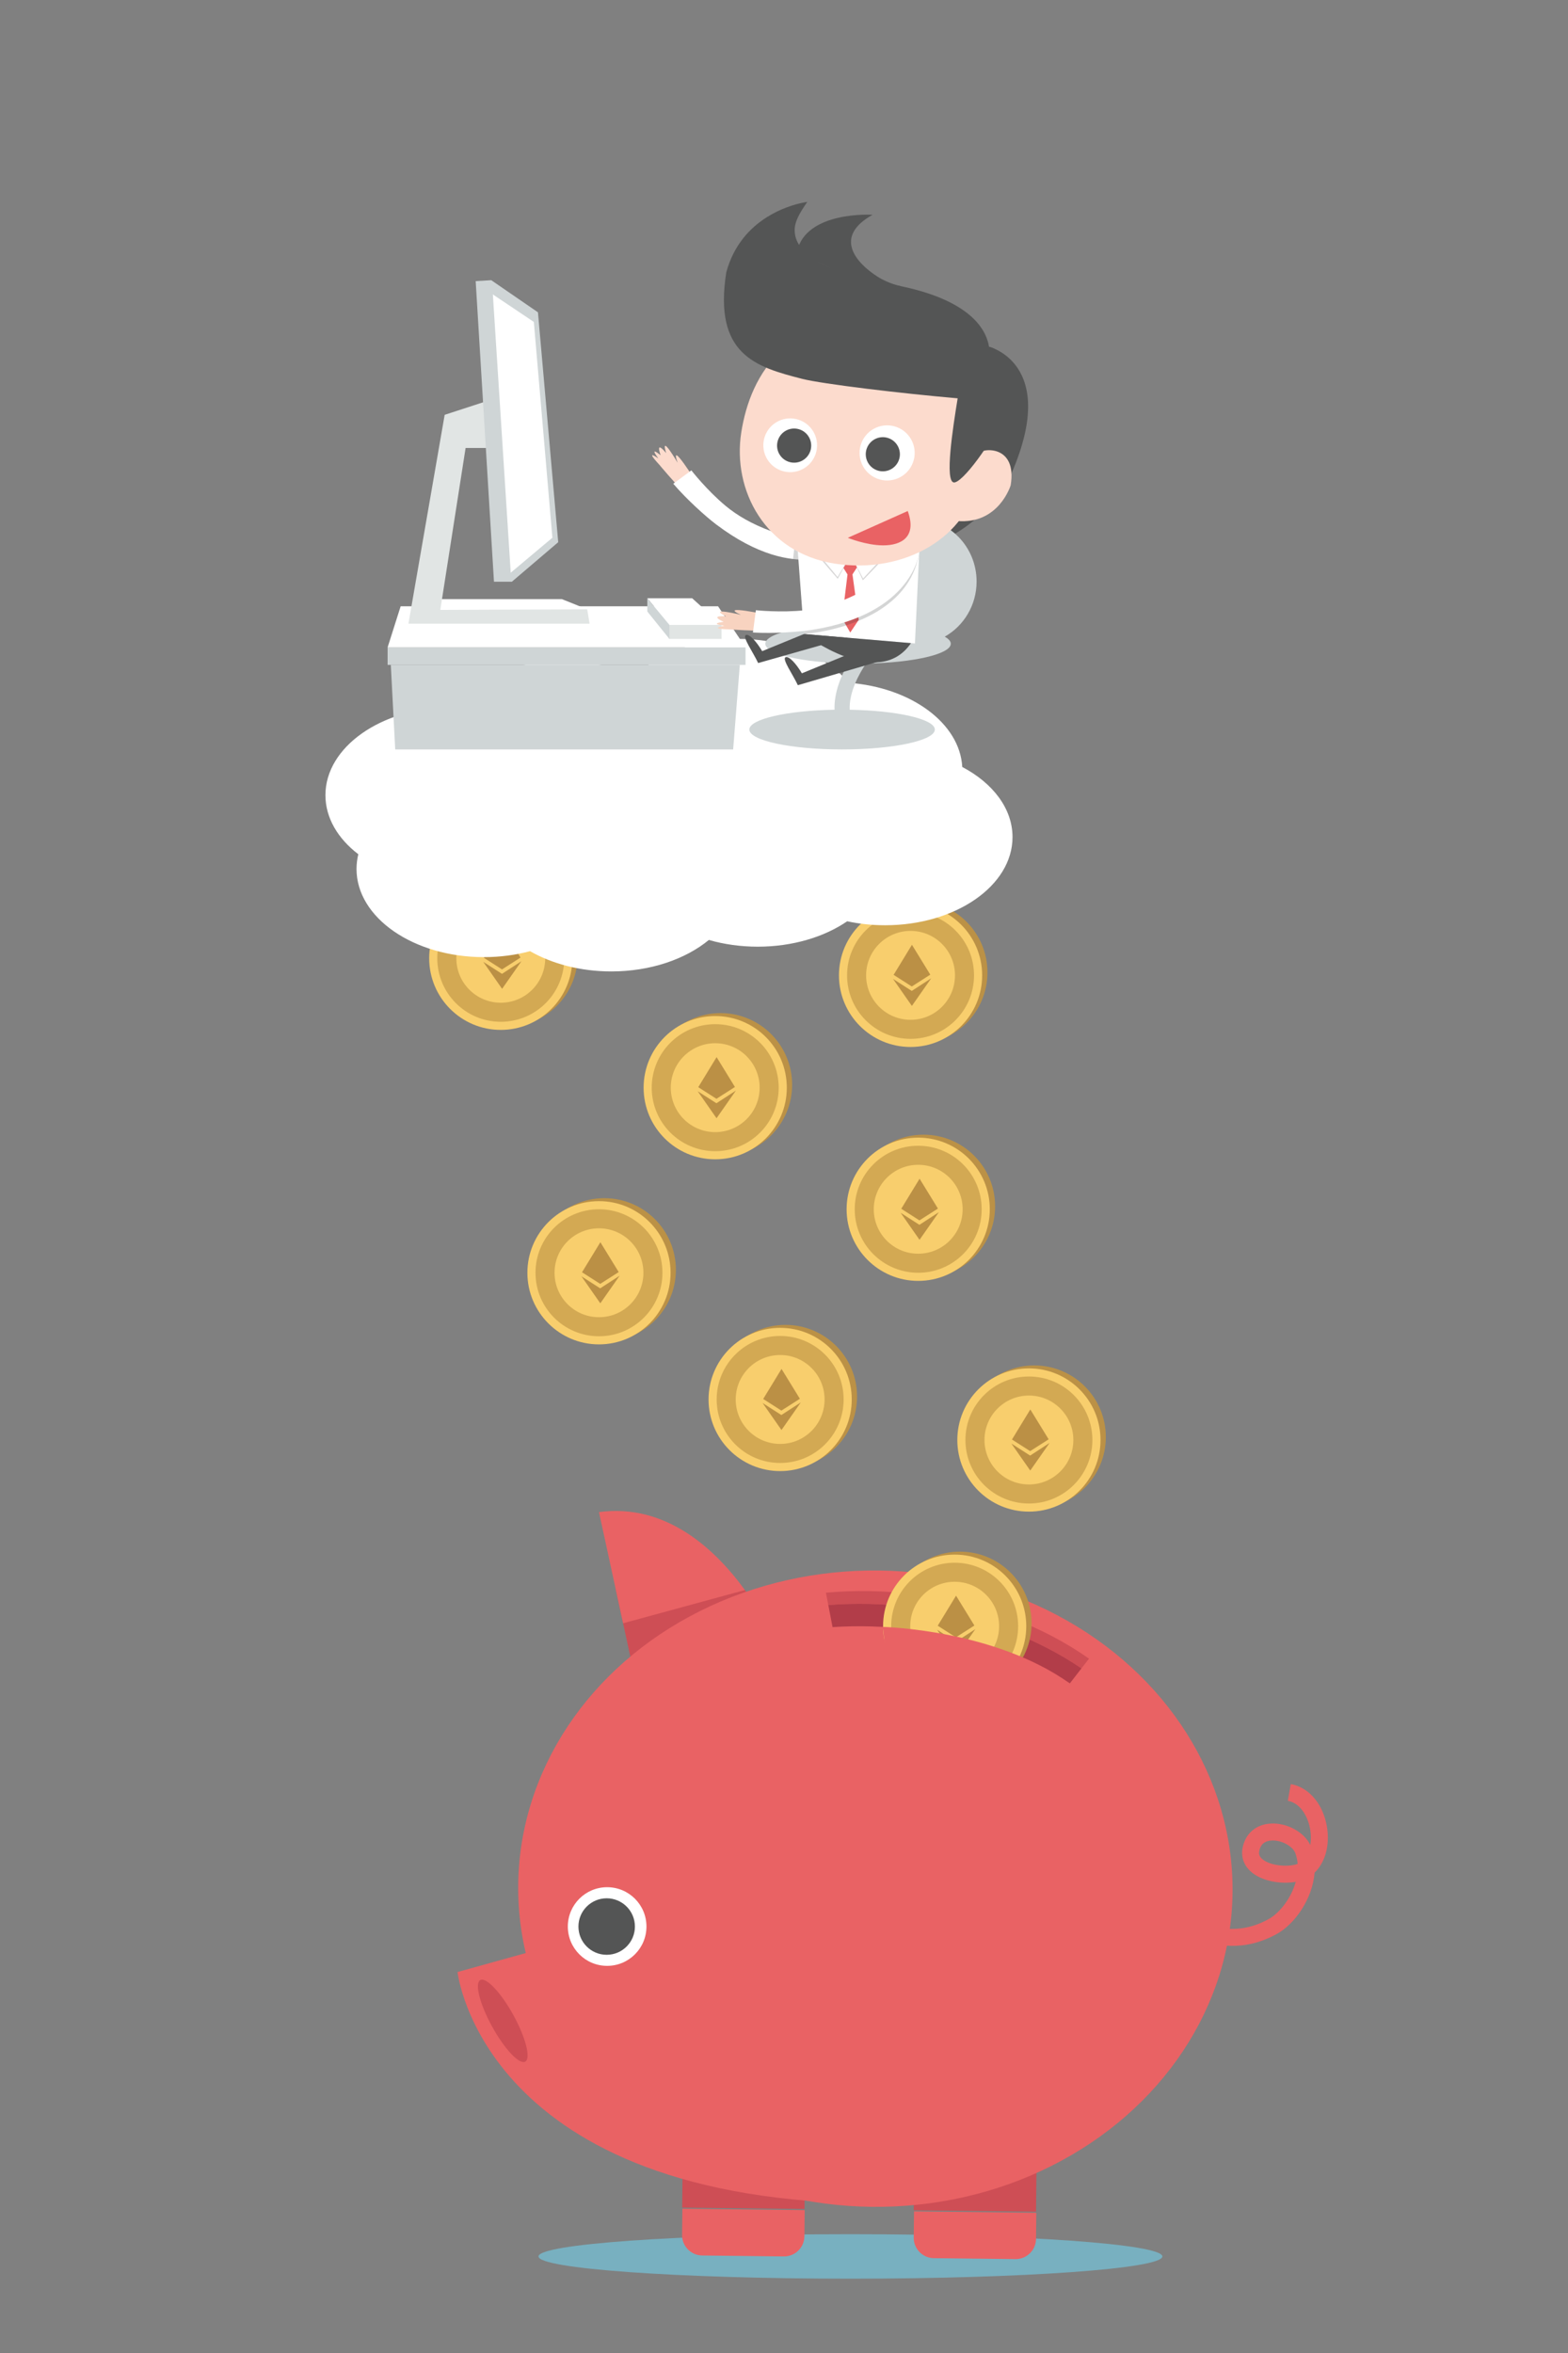 <?xml version="1.0" encoding="utf-8"?>
<!-- Generator: Adobe Illustrator 16.0.0, SVG Export Plug-In . SVG Version: 6.00 Build 0)  -->
<!DOCTYPE svg PUBLIC "-//W3C//DTD SVG 1.1//EN" "http://www.w3.org/Graphics/SVG/1.1/DTD/svg11.dtd">
<svg version="1.1" id="Layer_1" xmlns="http://www.w3.org/2000/svg" xmlns:xlink="http://www.w3.org/1999/xlink" x="0px" y="0px"
	 width="1200px" height="1800px" viewBox="0 0 1200 1800" enable-background="new 0 0 1200 1800" xml:space="preserve">
<rect x="0" y="0" width="1200" height="1800" fill="#808080" stroke="none"/>
<g>
	<rect display="none" fill="#92CCDC" width="1200" height="1800"/>
	<g>
		<g>
			<circle fill="#BB9146" cx="706.772" cy="922.803" r="54.792"/>
			<circle fill="#F8CE6D" cx="702.705" cy="925.062" r="54.792"/>
			<circle fill="#D3A953" cx="702.705" cy="925.062" r="48.579"/>
			<circle fill="#F8CE6D" cx="702.705" cy="925.062" r="34.005"/>
			<g display="none">
				<g display="inline">
					<g>
						<g>
							<path fill="#BB9146" d="M693.463,921.139c0,0.61,0.262,1.155,0.785,1.635s1.188,0.894,1.994,1.242s1.711,0.654,2.714,0.916
								c1.003,0.261,1.983,0.479,2.942,0.653c0.959,0.175,1.842,0.316,2.648,0.425c0.807,0.109,1.428,0.207,1.864,0.295
								c0.959,0.131,2.224,0.349,3.793,0.653c1.569,0.306,3.116,0.72,4.643,1.243c1.525,0.522,2.845,1.198,3.956,2.027
								c1.111,0.828,1.668,1.853,1.668,3.073c0,1.177-0.491,2.201-1.472,3.073c-0.981,0.872-2.158,1.591-3.531,2.158
								c-1.373,0.566-2.769,1.014-4.186,1.34c-1.416,0.327-2.561,0.534-3.433,0.622c0,0.218,0.021,0.566,0.065,1.046
								s0.098,0.991,0.163,1.536c0.065,0.546,0.153,1.047,0.262,1.505c0.109,0.457,0.251,0.752,0.425,0.883H697.06
								c0.131-0.175,0.251-0.48,0.359-0.916c0.109-0.436,0.208-0.915,0.295-1.438s0.174-1.024,0.262-1.504
								c0.087-0.479,0.131-0.828,0.131-1.047c-3.706-0.349-7.324-1.067-10.855-2.157c-0.349-0.088-0.828-0.251-1.438-0.491
								c-0.61-0.239-1.242-0.49-1.896-0.751c-0.654-0.262-1.275-0.491-1.863-0.688c-0.589-0.196-1.014-0.294-1.275-0.294
								c0.087-0.044,0.393-0.283,0.915-0.72c0.523-0.436,1.079-0.904,1.668-1.405c0.588-0.502,1.133-0.97,1.635-1.406
								c0.501-0.436,0.773-0.72,0.817-0.85c2.311,1.481,4.839,2.561,7.585,3.236c2.747,0.676,5.472,1.014,8.175,1.014
								c0.261,0,0.839-0.021,1.732-0.065c0.894-0.043,1.82-0.152,2.779-0.327c0.959-0.174,1.82-0.392,2.583-0.653
								s1.145-0.633,1.145-1.112c0-0.61-0.621-1.101-1.864-1.471c-1.242-0.371-2.79-0.73-4.643-1.079s-3.869-0.73-6.049-1.145
								s-4.196-0.959-6.049-1.635s-3.4-1.515-4.643-2.518s-1.864-2.268-1.864-3.793c0-1.874,0.479-3.498,1.439-4.872
								c0.959-1.373,2.157-2.55,3.597-3.53c1.438-0.981,3.019-1.777,4.74-2.388c1.723-0.61,3.346-1.067,4.872-1.373
								c0-0.218-0.021-0.61-0.065-1.177s-0.098-1.145-0.163-1.733c-0.065-0.588-0.186-1.133-0.36-1.635
								c-0.174-0.501-0.393-0.795-0.653-0.883l11.64,0.131c-0.218,0.044-0.414,0.284-0.589,0.72
								c-0.174,0.436-0.327,0.915-0.458,1.438c-0.13,0.523-0.229,1.035-0.294,1.537c-0.065,0.501-0.098,0.839-0.098,1.014
								c1.481,0.087,2.942,0.272,4.381,0.556s2.714,0.752,3.825,1.405c1.112,0.654,2.006,1.537,2.682,2.648
								c0.676,1.112,1.014,2.54,1.014,4.283c0,0.916-0.076,1.831-0.229,2.747c-0.152,0.915-0.338,1.809-0.556,2.681h-8.763
								c0.262-0.653,0.479-1.329,0.654-2.027c0.174-0.697,0.262-1.416,0.262-2.157c0-1.788-0.534-3.03-1.603-3.728
								s-2.431-1.047-4.087-1.047c-0.915,0-2.081,0.099-3.498,0.295s-2.779,0.522-4.087,0.98c-1.309,0.458-2.441,1.101-3.401,1.93
								C693.942,918.894,693.463,919.918,693.463,921.139z"/>
						</g>
					</g>
				</g>
			</g>
			<g>
				<path fill="#BB9045" d="M703.634,936.974l-14.349-9.192l14.439,20.653l14.797-21.131L703.634,936.974z"/>
				<path fill="#BB9045" d="M717.803,924.527l-14.034-22.837l-14.033,22.991l13.911,8.888L717.803,924.527z"/>
			</g>
		</g>
		<g>
			<circle fill="#BB9146" cx="700.918" cy="743.868" r="54.792"/>
			<circle fill="#F8CE6D" cx="696.852" cy="746.127" r="54.792"/>
			<circle fill="#D3A953" cx="696.852" cy="746.127" r="48.579"/>
			<circle fill="#F8CE6D" cx="696.852" cy="746.127" r="34.005"/>
			<g display="none">
				<g display="inline">
					<g>
						<g>
							<path fill="#BB9146" d="M687.609,742.204c0,0.61,0.262,1.155,0.785,1.635s1.188,0.894,1.994,1.242s1.711,0.654,2.714,0.916
								c1.003,0.261,1.983,0.479,2.942,0.653c0.959,0.175,1.842,0.316,2.648,0.425c0.807,0.109,1.428,0.207,1.864,0.295
								c0.959,0.131,2.224,0.349,3.793,0.653c1.569,0.306,3.116,0.72,4.643,1.243c1.525,0.522,2.845,1.198,3.956,2.027
								c1.111,0.828,1.668,1.853,1.668,3.073c0,1.177-0.491,2.201-1.472,3.073c-0.981,0.872-2.158,1.591-3.531,2.158
								c-1.373,0.566-2.769,1.014-4.186,1.34c-1.416,0.327-2.561,0.534-3.433,0.622c0,0.218,0.021,0.566,0.065,1.046
								s0.098,0.991,0.163,1.536c0.065,0.546,0.153,1.047,0.262,1.505c0.109,0.457,0.251,0.752,0.425,0.883h-11.705
								c0.131-0.175,0.251-0.48,0.359-0.916c0.109-0.436,0.208-0.915,0.295-1.438s0.174-1.024,0.262-1.504
								c0.087-0.479,0.131-0.828,0.131-1.047c-3.706-0.349-7.324-1.067-10.855-2.157c-0.349-0.088-0.828-0.251-1.438-0.491
								c-0.61-0.239-1.242-0.49-1.896-0.751c-0.654-0.262-1.275-0.491-1.863-0.688c-0.589-0.196-1.014-0.294-1.275-0.294
								c0.087-0.044,0.393-0.283,0.915-0.72c0.523-0.436,1.079-0.904,1.668-1.405c0.588-0.502,1.133-0.97,1.635-1.406
								c0.501-0.436,0.773-0.72,0.817-0.85c2.311,1.481,4.839,2.561,7.585,3.236c2.747,0.676,5.472,1.014,8.175,1.014
								c0.261,0,0.839-0.021,1.732-0.065c0.894-0.043,1.82-0.152,2.779-0.327c0.959-0.174,1.82-0.392,2.583-0.653
								s1.145-0.633,1.145-1.112c0-0.61-0.621-1.101-1.864-1.471c-1.242-0.371-2.79-0.73-4.643-1.079s-3.869-0.73-6.049-1.145
								s-4.196-0.959-6.049-1.635s-3.4-1.515-4.643-2.518s-1.864-2.268-1.864-3.793c0-1.874,0.479-3.498,1.439-4.872
								c0.959-1.373,2.157-2.55,3.597-3.53c1.438-0.981,3.019-1.777,4.74-2.388c1.723-0.61,3.346-1.067,4.872-1.373
								c0-0.218-0.021-0.61-0.065-1.177s-0.098-1.145-0.163-1.733c-0.065-0.588-0.186-1.133-0.36-1.635
								c-0.174-0.501-0.393-0.795-0.653-0.883l11.64,0.131c-0.218,0.044-0.414,0.284-0.589,0.72
								c-0.174,0.436-0.327,0.915-0.458,1.438c-0.13,0.523-0.229,1.035-0.294,1.537c-0.065,0.501-0.098,0.839-0.098,1.014
								c1.481,0.087,2.942,0.272,4.381,0.556s2.714,0.752,3.825,1.405c1.112,0.654,2.006,1.537,2.682,2.648
								c0.676,1.112,1.014,2.54,1.014,4.283c0,0.916-0.076,1.831-0.229,2.747c-0.152,0.915-0.338,1.809-0.556,2.681h-8.763
								c0.262-0.653,0.479-1.329,0.654-2.027c0.174-0.697,0.262-1.416,0.262-2.157c0-1.788-0.534-3.03-1.603-3.728
								s-2.431-1.047-4.087-1.047c-0.915,0-2.081,0.099-3.498,0.295s-2.779,0.522-4.087,0.98c-1.309,0.458-2.441,1.101-3.401,1.93
								C688.089,739.958,687.609,740.983,687.609,742.204z"/>
						</g>
					</g>
				</g>
			</g>
			<g>
				<path fill="#BB9045" d="M697.78,758.039l-14.349-9.192l14.439,20.653l14.797-21.131L697.78,758.039z"/>
				<path fill="#BB9045" d="M711.949,745.592l-14.034-22.837l-14.033,22.991l13.911,8.888L711.949,745.592z"/>
			</g>
		</g>
		<g>
			<circle fill="#BB9146" cx="387.312" cy="730.808" r="54.792"/>
			<circle fill="#F8CE6D" cx="383.246" cy="733.068" r="54.792"/>
			<circle fill="#D3A953" cx="383.246" cy="733.068" r="48.579"/>
			<circle fill="#F8CE6D" cx="383.246" cy="733.068" r="34.005"/>
			<g display="none">
				<g display="inline">
					<g>
						<g>
							<path fill="#BB9146" d="M374.003,729.144c0,0.61,0.262,1.155,0.785,1.635s1.188,0.894,1.994,1.242s1.711,0.654,2.714,0.916
								c1.003,0.261,1.983,0.479,2.942,0.653c0.959,0.175,1.842,0.316,2.648,0.425c0.807,0.109,1.428,0.207,1.864,0.295
								c0.959,0.131,2.224,0.349,3.793,0.653c1.569,0.306,3.116,0.72,4.643,1.243c1.525,0.522,2.845,1.198,3.956,2.027
								c1.111,0.828,1.668,1.853,1.668,3.073c0,1.177-0.491,2.201-1.472,3.073c-0.981,0.872-2.158,1.591-3.531,2.158
								c-1.373,0.566-2.769,1.014-4.186,1.34c-1.416,0.327-2.561,0.534-3.433,0.622c0,0.218,0.021,0.566,0.065,1.046
								s0.098,0.991,0.163,1.536c0.065,0.546,0.153,1.047,0.262,1.505c0.109,0.457,0.251,0.752,0.425,0.883H377.6
								c0.131-0.175,0.251-0.48,0.359-0.916c0.109-0.436,0.208-0.915,0.295-1.438s0.174-1.024,0.262-1.504
								c0.087-0.479,0.131-0.828,0.131-1.047c-3.706-0.349-7.324-1.067-10.855-2.157c-0.349-0.088-0.828-0.251-1.438-0.491
								c-0.61-0.239-1.242-0.49-1.896-0.751c-0.654-0.262-1.275-0.491-1.863-0.688c-0.589-0.196-1.014-0.294-1.275-0.294
								c0.087-0.044,0.393-0.283,0.915-0.72c0.523-0.436,1.079-0.904,1.668-1.405c0.588-0.502,1.133-0.97,1.635-1.406
								c0.501-0.436,0.773-0.72,0.817-0.85c2.311,1.481,4.839,2.561,7.585,3.236c2.747,0.676,5.472,1.014,8.175,1.014
								c0.261,0,0.839-0.021,1.732-0.065c0.894-0.043,1.82-0.152,2.779-0.327c0.959-0.174,1.82-0.392,2.583-0.653
								s1.145-0.633,1.145-1.112c0-0.61-0.621-1.101-1.864-1.471c-1.242-0.371-2.79-0.73-4.643-1.079s-3.869-0.73-6.049-1.145
								s-4.196-0.959-6.049-1.635s-3.4-1.515-4.643-2.518s-1.864-2.268-1.864-3.793c0-1.874,0.479-3.498,1.439-4.872
								c0.959-1.373,2.157-2.55,3.597-3.53c1.438-0.981,3.019-1.777,4.74-2.388c1.723-0.61,3.346-1.067,4.872-1.373
								c0-0.218-0.021-0.61-0.065-1.177s-0.098-1.145-0.163-1.733c-0.065-0.588-0.186-1.133-0.36-1.635
								c-0.174-0.501-0.393-0.795-0.653-0.883l11.64,0.131c-0.218,0.044-0.414,0.284-0.589,0.72
								c-0.174,0.436-0.327,0.915-0.458,1.438c-0.13,0.523-0.229,1.035-0.294,1.537c-0.065,0.501-0.098,0.839-0.098,1.014
								c1.481,0.087,2.942,0.272,4.381,0.556s2.714,0.752,3.825,1.405c1.112,0.654,2.006,1.537,2.682,2.648
								c0.676,1.112,1.014,2.54,1.014,4.283c0,0.916-0.076,1.831-0.229,2.747c-0.152,0.915-0.338,1.809-0.556,2.681h-8.763
								c0.262-0.653,0.479-1.329,0.654-2.027c0.174-0.697,0.262-1.416,0.262-2.157c0-1.788-0.534-3.03-1.603-3.728
								s-2.431-1.047-4.087-1.047c-0.915,0-2.081,0.099-3.498,0.295s-2.779,0.522-4.087,0.98c-1.309,0.458-2.441,1.101-3.401,1.93
								C374.483,726.899,374.003,727.923,374.003,729.144z"/>
						</g>
					</g>
				</g>
			</g>
			<g>
				<path fill="#BB9045" d="M384.174,744.979l-14.349-9.192l14.439,20.653l14.797-21.131L384.174,744.979z"/>
				<path fill="#BB9045" d="M398.343,732.533l-14.034-22.837l-14.033,22.991l13.911,8.888L398.343,732.533z"/>
			</g>
		</g>
		<g>
			<circle fill="#BB9146" cx="551.421" cy="829.795" r="54.792"/>
			<circle fill="#F8CE6D" cx="547.354" cy="832.055" r="54.792"/>
			<circle fill="#D3A953" cx="547.354" cy="832.055" r="48.579"/>
			<circle fill="#F8CE6D" cx="547.354" cy="832.055" r="34.005"/>
			<g display="none">
				<g display="inline">
					<g>
						<g>
							<path fill="#BB9146" d="M538.112,828.131c0,0.61,0.262,1.155,0.785,1.635s1.188,0.894,1.994,1.242s1.711,0.654,2.714,0.916
								c1.003,0.261,1.983,0.479,2.942,0.653c0.959,0.175,1.842,0.316,2.648,0.425c0.807,0.109,1.428,0.207,1.864,0.295
								c0.959,0.131,2.224,0.349,3.793,0.653c1.569,0.306,3.116,0.72,4.643,1.243c1.525,0.522,2.845,1.198,3.956,2.027
								c1.111,0.828,1.668,1.853,1.668,3.073c0,1.177-0.491,2.201-1.472,3.073c-0.981,0.872-2.158,1.591-3.531,2.158
								c-1.373,0.566-2.769,1.014-4.186,1.34c-1.416,0.327-2.561,0.534-3.433,0.622c0,0.218,0.021,0.566,0.065,1.046
								s0.098,0.991,0.163,1.536c0.065,0.546,0.153,1.047,0.262,1.505c0.109,0.457,0.251,0.752,0.425,0.883h-11.705
								c0.131-0.175,0.251-0.48,0.359-0.916c0.109-0.436,0.208-0.915,0.295-1.438s0.174-1.024,0.262-1.504
								c0.087-0.479,0.131-0.828,0.131-1.047c-3.706-0.349-7.324-1.067-10.855-2.157c-0.349-0.088-0.828-0.251-1.438-0.491
								c-0.61-0.239-1.242-0.49-1.896-0.751c-0.654-0.262-1.275-0.491-1.863-0.688c-0.589-0.196-1.014-0.294-1.275-0.294
								c0.087-0.044,0.393-0.283,0.915-0.72c0.523-0.436,1.079-0.904,1.668-1.405c0.588-0.502,1.133-0.97,1.635-1.406
								c0.501-0.436,0.773-0.72,0.817-0.85c2.311,1.481,4.839,2.561,7.585,3.236c2.747,0.676,5.472,1.014,8.175,1.014
								c0.261,0,0.839-0.021,1.732-0.065c0.894-0.043,1.82-0.152,2.779-0.327c0.959-0.174,1.82-0.392,2.583-0.653
								s1.145-0.633,1.145-1.112c0-0.61-0.621-1.101-1.864-1.471c-1.242-0.371-2.79-0.73-4.643-1.079s-3.869-0.73-6.049-1.145
								s-4.196-0.959-6.049-1.635s-3.4-1.515-4.643-2.518s-1.864-2.268-1.864-3.793c0-1.874,0.479-3.498,1.439-4.872
								c0.959-1.373,2.157-2.55,3.597-3.53c1.438-0.981,3.019-1.777,4.74-2.388c1.723-0.61,3.346-1.067,4.872-1.373
								c0-0.218-0.021-0.61-0.065-1.177s-0.098-1.145-0.163-1.733c-0.065-0.588-0.186-1.133-0.36-1.635
								c-0.174-0.501-0.393-0.795-0.653-0.883l11.64,0.131c-0.218,0.044-0.414,0.284-0.589,0.72
								c-0.174,0.436-0.327,0.915-0.458,1.438c-0.13,0.523-0.229,1.035-0.294,1.537c-0.065,0.501-0.098,0.839-0.098,1.014
								c1.481,0.087,2.942,0.272,4.381,0.556s2.714,0.752,3.825,1.405c1.112,0.654,2.006,1.537,2.682,2.648
								c0.676,1.112,1.014,2.54,1.014,4.283c0,0.916-0.076,1.831-0.229,2.747c-0.152,0.915-0.338,1.809-0.556,2.681h-8.763
								c0.262-0.653,0.479-1.329,0.654-2.027c0.174-0.697,0.262-1.416,0.262-2.157c0-1.788-0.534-3.03-1.603-3.728
								s-2.431-1.047-4.087-1.047c-0.915,0-2.081,0.099-3.498,0.295s-2.779,0.522-4.087,0.98c-1.309,0.458-2.441,1.101-3.401,1.93
								C538.591,825.886,538.112,826.91,538.112,828.131z"/>
						</g>
					</g>
				</g>
			</g>
			<g>
				<path fill="#BB9045" d="M548.283,843.966l-14.349-9.192l14.439,20.653l14.797-21.131L548.283,843.966z"/>
				<path fill="#BB9045" d="M562.452,831.52l-14.034-22.837l-14.033,22.991l13.911,8.888L562.452,831.52z"/>
			</g>
		</g>
		<g>
			<circle fill="#BB9146" cx="462.468" cy="971.381" r="54.792"/>
			<circle fill="#F8CE6D" cx="458.402" cy="973.641" r="54.792"/>
			<circle fill="#D3A953" cx="458.401" cy="973.641" r="48.579"/>
			<circle fill="#F8CE6D" cx="458.401" cy="973.641" r="34.005"/>
			<g display="none">
				<g display="inline">
					<g>
						<g>
							<path fill="#BB9146" d="M449.159,969.717c0,0.61,0.262,1.155,0.785,1.635s1.188,0.894,1.994,1.242s1.711,0.654,2.714,0.916
								c1.003,0.261,1.983,0.479,2.942,0.653c0.959,0.175,1.842,0.316,2.648,0.425c0.807,0.109,1.428,0.207,1.864,0.295
								c0.959,0.131,2.224,0.349,3.793,0.653c1.569,0.306,3.116,0.72,4.643,1.243c1.525,0.522,2.845,1.198,3.956,2.027
								c1.111,0.828,1.668,1.853,1.668,3.073c0,1.177-0.491,2.201-1.472,3.073c-0.981,0.872-2.158,1.591-3.531,2.158
								c-1.373,0.566-2.769,1.014-4.186,1.34c-1.416,0.327-2.561,0.534-3.433,0.622c0,0.218,0.021,0.566,0.065,1.046
								s0.098,0.991,0.163,1.536c0.065,0.546,0.153,1.047,0.262,1.505c0.109,0.457,0.251,0.752,0.425,0.883h-11.705
								c0.131-0.175,0.251-0.48,0.359-0.916c0.109-0.436,0.208-0.915,0.295-1.438s0.174-1.024,0.262-1.504
								c0.087-0.479,0.131-0.828,0.131-1.047c-3.706-0.349-7.324-1.067-10.855-2.157c-0.349-0.088-0.828-0.251-1.438-0.491
								c-0.61-0.239-1.242-0.49-1.896-0.751c-0.654-0.262-1.275-0.491-1.863-0.688c-0.589-0.196-1.014-0.294-1.275-0.294
								c0.087-0.044,0.393-0.283,0.915-0.72c0.523-0.436,1.079-0.904,1.668-1.405c0.588-0.502,1.133-0.97,1.635-1.406
								c0.501-0.436,0.773-0.72,0.817-0.85c2.311,1.481,4.839,2.561,7.585,3.236c2.747,0.676,5.472,1.014,8.175,1.014
								c0.261,0,0.839-0.021,1.732-0.065c0.894-0.043,1.82-0.152,2.779-0.327c0.959-0.174,1.82-0.392,2.583-0.653
								s1.145-0.633,1.145-1.112c0-0.61-0.621-1.101-1.864-1.471c-1.242-0.371-2.79-0.73-4.643-1.079s-3.869-0.73-6.049-1.145
								s-4.196-0.959-6.049-1.635s-3.4-1.515-4.643-2.518s-1.864-2.268-1.864-3.793c0-1.874,0.479-3.498,1.439-4.872
								c0.959-1.373,2.157-2.55,3.597-3.53c1.438-0.981,3.019-1.777,4.74-2.388c1.723-0.61,3.346-1.067,4.872-1.373
								c0-0.218-0.021-0.61-0.065-1.177s-0.098-1.145-0.163-1.733c-0.065-0.588-0.186-1.133-0.36-1.635
								c-0.174-0.501-0.393-0.795-0.653-0.883l11.64,0.131c-0.218,0.044-0.414,0.284-0.589,0.72
								c-0.174,0.436-0.327,0.915-0.458,1.438c-0.13,0.523-0.229,1.035-0.294,1.537c-0.065,0.501-0.098,0.839-0.098,1.014
								c1.481,0.087,2.942,0.272,4.381,0.556s2.714,0.752,3.825,1.405c1.112,0.654,2.006,1.537,2.682,2.648
								c0.676,1.112,1.014,2.54,1.014,4.283c0,0.916-0.076,1.831-0.229,2.747c-0.152,0.915-0.338,1.809-0.556,2.681h-8.763
								c0.262-0.653,0.479-1.329,0.654-2.027c0.174-0.697,0.262-1.416,0.262-2.157c0-1.788-0.534-3.03-1.603-3.728
								s-2.431-1.047-4.087-1.047c-0.915,0-2.081,0.099-3.498,0.295s-2.779,0.522-4.087,0.98c-1.309,0.458-2.441,1.101-3.401,1.93
								C449.639,967.472,449.159,968.496,449.159,969.717z"/>
						</g>
					</g>
				</g>
			</g>
			<g>
				<path fill="#BB9045" d="M459.33,985.552l-14.349-9.192l14.439,20.653l14.797-21.131L459.33,985.552z"/>
				<path fill="#BB9045" d="M473.499,973.105l-14.034-22.837l-14.033,22.991l13.911,8.888L473.499,973.105z"/>
			</g>
		</g>
		<g>
			<circle fill="#BB9146" cx="601.118" cy="1068.306" r="54.792"/>
			<circle fill="#F8CE6D" cx="597.052" cy="1070.565" r="54.792"/>
			<circle fill="#D3A953" cx="597.052" cy="1070.565" r="48.579"/>
			<circle fill="#F8CE6D" cx="597.052" cy="1070.565" r="34.005"/>
			<g display="none">
				<g display="inline">
					<g>
						<g>
							<path fill="#BB9146" d="M587.81,1066.642c0,0.61,0.262,1.155,0.785,1.635s1.188,0.894,1.994,1.242s1.711,0.654,2.714,0.916
								c1.003,0.261,1.983,0.479,2.942,0.653c0.959,0.175,1.842,0.316,2.648,0.425c0.807,0.109,1.428,0.207,1.864,0.295
								c0.959,0.131,2.224,0.349,3.793,0.653c1.569,0.306,3.116,0.72,4.643,1.243c1.525,0.522,2.845,1.198,3.956,2.027
								c1.111,0.828,1.668,1.853,1.668,3.073c0,1.177-0.491,2.201-1.472,3.073c-0.981,0.872-2.158,1.591-3.531,2.158
								c-1.373,0.566-2.769,1.014-4.186,1.34c-1.416,0.327-2.561,0.534-3.433,0.622c0,0.218,0.021,0.566,0.065,1.046
								s0.098,0.991,0.163,1.536c0.065,0.546,0.153,1.047,0.262,1.505c0.109,0.457,0.251,0.752,0.425,0.883h-11.705
								c0.131-0.175,0.251-0.48,0.359-0.916c0.109-0.436,0.208-0.915,0.295-1.438s0.174-1.024,0.262-1.504
								c0.087-0.479,0.131-0.828,0.131-1.047c-3.706-0.349-7.324-1.067-10.855-2.157c-0.349-0.088-0.828-0.251-1.438-0.491
								c-0.61-0.239-1.242-0.49-1.896-0.751c-0.654-0.262-1.275-0.491-1.863-0.688c-0.589-0.196-1.014-0.294-1.275-0.294
								c0.087-0.044,0.393-0.283,0.915-0.72c0.523-0.436,1.079-0.904,1.668-1.405c0.588-0.502,1.133-0.97,1.635-1.406
								c0.501-0.436,0.773-0.72,0.817-0.85c2.311,1.481,4.839,2.561,7.585,3.236c2.747,0.676,5.472,1.014,8.175,1.014
								c0.261,0,0.839-0.021,1.732-0.065c0.894-0.043,1.82-0.152,2.779-0.327c0.959-0.174,1.82-0.392,2.583-0.653
								s1.145-0.633,1.145-1.112c0-0.61-0.621-1.101-1.864-1.471c-1.242-0.371-2.79-0.73-4.643-1.079s-3.869-0.73-6.049-1.145
								s-4.196-0.959-6.049-1.635s-3.4-1.515-4.643-2.518s-1.864-2.268-1.864-3.793c0-1.874,0.479-3.498,1.439-4.872
								c0.959-1.373,2.157-2.55,3.597-3.53c1.438-0.981,3.019-1.777,4.74-2.388c1.723-0.61,3.346-1.067,4.872-1.373
								c0-0.218-0.021-0.61-0.065-1.177s-0.098-1.145-0.163-1.733c-0.065-0.588-0.186-1.133-0.36-1.635
								c-0.174-0.501-0.393-0.795-0.653-0.883l11.64,0.131c-0.218,0.044-0.414,0.284-0.589,0.72
								c-0.174,0.436-0.327,0.915-0.458,1.438c-0.13,0.523-0.229,1.035-0.294,1.537c-0.065,0.501-0.098,0.839-0.098,1.014
								c1.481,0.087,2.942,0.272,4.381,0.556s2.714,0.752,3.825,1.405c1.112,0.654,2.006,1.537,2.682,2.648
								c0.676,1.112,1.014,2.54,1.014,4.283c0,0.916-0.076,1.831-0.229,2.747c-0.152,0.915-0.338,1.809-0.556,2.681h-8.763
								c0.262-0.653,0.479-1.329,0.654-2.027c0.174-0.697,0.262-1.416,0.262-2.157c0-1.788-0.534-3.03-1.603-3.728
								s-2.431-1.047-4.087-1.047c-0.915,0-2.081,0.099-3.498,0.295s-2.779,0.522-4.087,0.98c-1.309,0.458-2.441,1.101-3.401,1.93
								C588.289,1064.396,587.81,1065.421,587.81,1066.642z"/>
						</g>
					</g>
				</g>
			</g>
			<g>
				<path fill="#BB9045" d="M597.98,1082.477l-14.349-9.192l14.439,20.653l14.797-21.131L597.98,1082.477z"/>
				<path fill="#BB9045" d="M612.149,1070.03l-14.034-22.837l-14.033,22.991l13.911,8.888L612.149,1070.03z"/>
			</g>
		</g>
		<g>
			<circle fill="#BB9146" cx="791.502" cy="1099.318" r="54.792"/>
			<circle fill="#F8CE6D" cx="787.436" cy="1101.578" r="54.792"/>
			<circle fill="#D3A953" cx="787.436" cy="1101.578" r="48.579"/>
			<circle fill="#F8CE6D" cx="787.436" cy="1101.578" r="34.005"/>
			<g display="none">
				<g display="inline">
					<g>
						<g>
							<path fill="#BB9146" d="M778.193,1097.654c0,0.61,0.262,1.155,0.785,1.635s1.188,0.894,1.994,1.242s1.711,0.654,2.714,0.916
								c1.003,0.261,1.983,0.479,2.942,0.653c0.959,0.175,1.842,0.316,2.648,0.425c0.807,0.109,1.428,0.207,1.864,0.295
								c0.959,0.131,2.224,0.349,3.793,0.653c1.569,0.306,3.116,0.72,4.643,1.243c1.525,0.522,2.845,1.198,3.956,2.027
								c1.111,0.828,1.668,1.853,1.668,3.073c0,1.177-0.491,2.201-1.472,3.073c-0.981,0.872-2.158,1.591-3.531,2.158
								c-1.373,0.566-2.769,1.014-4.186,1.34c-1.416,0.327-2.561,0.534-3.433,0.622c0,0.218,0.021,0.566,0.065,1.046
								s0.098,0.991,0.163,1.536c0.065,0.546,0.153,1.047,0.262,1.505c0.109,0.457,0.251,0.752,0.425,0.883H781.79
								c0.131-0.175,0.251-0.48,0.359-0.916c0.109-0.436,0.208-0.915,0.295-1.438s0.174-1.024,0.262-1.504
								c0.087-0.479,0.131-0.828,0.131-1.047c-3.706-0.349-7.324-1.067-10.855-2.157c-0.349-0.088-0.828-0.251-1.438-0.491
								c-0.61-0.239-1.242-0.49-1.896-0.751c-0.654-0.262-1.275-0.491-1.863-0.688c-0.589-0.196-1.014-0.294-1.275-0.294
								c0.087-0.044,0.393-0.283,0.915-0.72c0.523-0.436,1.079-0.904,1.668-1.405c0.588-0.502,1.133-0.97,1.635-1.406
								c0.501-0.436,0.773-0.72,0.817-0.85c2.311,1.481,4.839,2.561,7.585,3.236c2.747,0.676,5.472,1.014,8.175,1.014
								c0.261,0,0.839-0.021,1.732-0.065c0.894-0.043,1.82-0.152,2.779-0.327c0.959-0.174,1.82-0.392,2.583-0.653
								s1.145-0.633,1.145-1.112c0-0.61-0.621-1.101-1.864-1.471c-1.242-0.371-2.79-0.73-4.643-1.079s-3.869-0.73-6.049-1.145
								s-4.196-0.959-6.049-1.635s-3.4-1.515-4.643-2.518s-1.864-2.268-1.864-3.793c0-1.874,0.479-3.498,1.439-4.872
								c0.959-1.373,2.157-2.55,3.597-3.53c1.438-0.981,3.019-1.777,4.74-2.388c1.723-0.61,3.346-1.067,4.872-1.373
								c0-0.218-0.021-0.61-0.065-1.177s-0.098-1.145-0.163-1.733c-0.065-0.588-0.186-1.133-0.36-1.635
								c-0.174-0.501-0.393-0.795-0.653-0.883l11.64,0.131c-0.218,0.044-0.414,0.284-0.589,0.72
								c-0.174,0.436-0.327,0.915-0.458,1.438c-0.13,0.523-0.229,1.035-0.294,1.537c-0.065,0.501-0.098,0.839-0.098,1.014
								c1.481,0.087,2.942,0.272,4.381,0.556s2.714,0.752,3.825,1.405c1.112,0.654,2.006,1.537,2.682,2.648
								c0.676,1.112,1.014,2.54,1.014,4.283c0,0.916-0.076,1.831-0.229,2.747c-0.152,0.915-0.338,1.809-0.556,2.681h-8.763
								c0.262-0.653,0.479-1.329,0.654-2.027c0.174-0.697,0.262-1.416,0.262-2.157c0-1.788-0.534-3.03-1.603-3.728
								s-2.431-1.047-4.087-1.047c-0.915,0-2.081,0.099-3.498,0.295s-2.779,0.522-4.087,0.98c-1.309,0.458-2.441,1.101-3.401,1.93
								C778.673,1095.409,778.193,1096.434,778.193,1097.654z"/>
						</g>
					</g>
				</g>
			</g>
			<g>
				<path fill="#BB9045" d="M788.364,1113.489l-14.349-9.192l14.439,20.653l14.797-21.131L788.364,1113.489z"/>
				<path fill="#BB9045" d="M802.533,1101.043l-14.034-22.837l-14.033,22.991l13.911,8.888L802.533,1101.043z"/>
			</g>
		</g>
		<g display="none">
			<circle display="inline" fill="#BB9146" cx="553.043" cy="830.924" r="54.792"/>
			<circle display="inline" fill="#F8CE6D" cx="548.975" cy="833.184" r="54.792"/>
			<circle display="inline" fill="#D3A953" cx="548.976" cy="833.184" r="48.579"/>
			<circle display="inline" fill="#F8CE6D" cx="548.976" cy="833.184" r="34.005"/>
			<g display="inline">
				<g>
					<g>
						<g>
							<path fill="#BB9146" d="M539.734,829.261c0,0.61,0.261,1.155,0.785,1.635c0.523,0.479,1.188,0.894,1.994,1.242
								s1.711,0.654,2.714,0.916c1.003,0.261,1.983,0.479,2.943,0.654c0.959,0.174,1.842,0.316,2.648,0.425
								c0.806,0.109,1.427,0.207,1.864,0.294c0.959,0.131,2.223,0.349,3.792,0.654s3.117,0.719,4.643,1.242
								c1.525,0.523,2.844,1.199,3.956,2.027c1.112,0.828,1.667,1.853,1.667,3.073c0,1.177-0.49,2.202-1.471,3.074
								c-0.981,0.872-2.158,1.591-3.531,2.158c-1.374,0.567-2.769,1.014-4.185,1.34c-1.417,0.327-2.562,0.534-3.433,0.622
								c0,0.218,0.021,0.566,0.065,1.046c0.043,0.479,0.098,0.992,0.163,1.537c0.065,0.545,0.153,1.046,0.262,1.504
								s0.251,0.752,0.425,0.883H543.33c0.131-0.174,0.251-0.479,0.36-0.916s0.207-0.916,0.294-1.438
								c0.087-0.523,0.175-1.024,0.262-1.504c0.087-0.48,0.131-0.829,0.131-1.046c-3.706-0.349-7.324-1.068-10.855-2.158
								c-0.349-0.087-0.828-0.25-1.439-0.49c-0.61-0.24-1.242-0.491-1.896-0.752c-0.654-0.262-1.275-0.491-1.864-0.687
								c-0.588-0.196-1.014-0.294-1.275-0.294c0.087-0.044,0.393-0.283,0.916-0.719c0.523-0.436,1.079-0.905,1.667-1.406
								c0.589-0.501,1.134-0.97,1.635-1.406c0.501-0.436,0.774-0.719,0.817-0.85c2.311,1.482,4.839,2.561,7.585,3.237
								c2.747,0.676,5.472,1.014,8.174,1.014c0.262,0,0.839-0.022,1.733-0.065s1.82-0.152,2.779-0.327
								c0.959-0.174,1.82-0.392,2.583-0.654c0.763-0.261,1.145-0.632,1.145-1.112c0-0.61-0.622-1.101-1.864-1.471
								c-1.243-0.371-2.79-0.73-4.643-1.079c-1.853-0.349-3.869-0.73-6.049-1.145s-4.196-0.959-6.049-1.635
								c-1.853-0.676-3.4-1.515-4.643-2.518c-1.243-1.003-1.864-2.267-1.864-3.793c0-1.875,0.479-3.499,1.438-4.872
								c0.959-1.374,2.158-2.55,3.597-3.531s3.019-1.776,4.741-2.387c1.722-0.61,3.346-1.068,4.872-1.374
								c0-0.218-0.022-0.61-0.065-1.177c-0.044-0.567-0.098-1.145-0.164-1.733c-0.065-0.589-0.186-1.134-0.36-1.635
								c-0.174-0.501-0.392-0.796-0.654-0.883l11.64,0.131c-0.218,0.044-0.415,0.284-0.589,0.72
								c-0.174,0.436-0.327,0.916-0.458,1.438c-0.131,0.523-0.229,1.035-0.294,1.537s-0.098,0.839-0.098,1.014
								c1.482,0.087,2.943,0.272,4.381,0.556c1.438,0.284,2.714,0.752,3.826,1.406c1.111,0.654,2.005,1.537,2.681,2.648
								c0.675,1.112,1.013,2.54,1.013,4.284c0,0.915-0.076,1.831-0.229,2.747c-0.153,0.915-0.338,1.809-0.556,2.681h-8.763
								c0.262-0.654,0.479-1.33,0.654-2.027c0.174-0.698,0.261-1.417,0.261-2.158c0-1.787-0.534-3.03-1.602-3.727
								c-1.068-0.698-2.43-1.046-4.087-1.046c-0.916,0-2.082,0.098-3.499,0.294c-1.417,0.196-2.779,0.523-4.087,0.981
								c-1.308,0.458-2.441,1.101-3.4,1.929S539.734,828.04,539.734,829.261z"/>
						</g>
					</g>
				</g>
			</g>
		</g>
		<g display="none">
			<circle display="inline" fill="#BB9146" cx="791.502" cy="1100.447" r="54.792"/>
			<circle display="inline" fill="#F8CE6D" cx="787.435" cy="1102.707" r="54.792"/>
			<circle display="inline" fill="#D3A953" cx="787.435" cy="1102.707" r="48.579"/>
			<circle display="inline" fill="#F8CE6D" cx="787.436" cy="1102.707" r="34.005"/>
			<g display="inline">
				<g>
					<g>
						<g>
							<path fill="#BB9146" d="M778.193,1098.783c0,0.61,0.262,1.155,0.785,1.635c0.522,0.479,1.188,0.894,1.994,1.242
								c0.807,0.35,1.711,0.654,2.714,0.916s1.983,0.479,2.942,0.654c0.959,0.174,1.842,0.315,2.648,0.425
								c0.807,0.108,1.428,0.207,1.864,0.294c0.959,0.131,2.223,0.349,3.792,0.654c1.569,0.305,3.117,0.719,4.644,1.242
								c1.525,0.523,2.845,1.199,3.956,2.027s1.668,1.853,1.668,3.073c0,1.177-0.491,2.202-1.472,3.073
								c-0.981,0.872-2.158,1.592-3.531,2.158s-2.769,1.014-4.186,1.341s-2.561,0.534-3.433,0.621c0,0.218,0.021,0.566,0.065,1.046
								c0.043,0.479,0.098,0.992,0.163,1.537s0.152,1.046,0.262,1.504s0.251,0.752,0.425,0.883H781.79
								c0.131-0.174,0.251-0.479,0.359-0.916c0.109-0.436,0.207-0.915,0.295-1.438c0.087-0.522,0.174-1.024,0.262-1.504
								c0.087-0.479,0.13-0.828,0.13-1.046c-3.705-0.349-7.323-1.068-10.854-2.158c-0.349-0.087-0.828-0.251-1.438-0.49
								c-0.61-0.24-1.243-0.49-1.896-0.752c-0.654-0.262-1.275-0.49-1.864-0.687c-0.588-0.196-1.013-0.294-1.274-0.294
								c0.087-0.044,0.392-0.284,0.915-0.72c0.523-0.437,1.079-0.904,1.668-1.406c0.588-0.501,1.133-0.97,1.635-1.406
								c0.501-0.436,0.773-0.719,0.817-0.85c2.311,1.482,4.839,2.562,7.585,3.237c2.747,0.676,5.472,1.013,8.175,1.013
								c0.261,0,0.839-0.021,1.732-0.065c0.894-0.043,1.82-0.152,2.779-0.326c0.959-0.175,1.82-0.393,2.583-0.654
								s1.145-0.632,1.145-1.111c0-0.61-0.622-1.102-1.864-1.472s-2.79-0.73-4.643-1.079s-3.869-0.73-6.049-1.145
								s-4.196-0.959-6.049-1.635s-3.4-1.515-4.643-2.518c-1.243-1.002-1.864-2.267-1.864-3.792c0-1.875,0.479-3.499,1.438-4.872
								c0.96-1.373,2.158-2.551,3.597-3.531s3.02-1.776,4.741-2.387c1.723-0.61,3.346-1.068,4.872-1.373
								c0-0.219-0.022-0.61-0.065-1.178c-0.044-0.566-0.099-1.145-0.164-1.732c-0.065-0.589-0.185-1.134-0.359-1.635
								c-0.174-0.502-0.393-0.796-0.654-0.883l11.641,0.131c-0.219,0.043-0.414,0.283-0.589,0.719
								c-0.175,0.437-0.327,0.916-0.458,1.439c-0.131,0.522-0.229,1.035-0.294,1.536s-0.099,0.839-0.099,1.014
								c1.482,0.087,2.943,0.272,4.382,0.556s2.714,0.752,3.825,1.406c1.112,0.653,2.006,1.537,2.682,2.648s1.014,2.539,1.014,4.283
								c0,0.915-0.076,1.831-0.229,2.746c-0.152,0.916-0.338,1.81-0.556,2.682h-8.763c0.262-0.654,0.479-1.33,0.654-2.027
								c0.174-0.697,0.262-1.417,0.262-2.158c0-1.787-0.534-3.029-1.603-3.728c-1.068-0.697-2.431-1.046-4.087-1.046
								c-0.916,0-2.082,0.098-3.498,0.294c-1.417,0.196-2.779,0.523-4.088,0.981c-1.308,0.457-2.44,1.101-3.4,1.929
								C778.673,1096.538,778.193,1097.562,778.193,1098.783z"/>
						</g>
					</g>
				</g>
			</g>
		</g>
		<g display="none">
			<circle display="inline" fill="#BB9146" cx="602.034" cy="1067.572" r="54.792"/>
			<circle display="inline" fill="#F8CE6D" cx="597.966" cy="1069.832" r="54.792"/>
			<circle display="inline" fill="#D3A953" cx="597.966" cy="1069.832" r="48.579"/>
			<circle display="inline" fill="#F8CE6D" cx="597.967" cy="1069.832" r="34.005"/>
			<g display="inline">
				<g>
					<g>
						<g>
							<path fill="#BB9146" d="M588.725,1065.908c0,0.61,0.262,1.155,0.785,1.635s1.188,0.894,1.995,1.242
								c0.806,0.349,1.711,0.654,2.713,0.916c1.003,0.262,1.984,0.479,2.943,0.653c0.959,0.175,1.842,0.316,2.648,0.425
								c0.807,0.109,1.428,0.208,1.863,0.295c0.96,0.131,2.224,0.349,3.793,0.654c1.569,0.305,3.117,0.719,4.643,1.242
								c1.526,0.523,2.845,1.198,3.957,2.027c1.111,0.828,1.667,1.853,1.667,3.073c0,1.177-0.49,2.201-1.471,3.073
								c-0.981,0.872-2.158,1.591-3.531,2.158c-1.374,0.566-2.769,1.014-4.186,1.34c-1.417,0.327-2.562,0.534-3.433,0.621
								c0,0.219,0.021,0.567,0.064,1.047c0.044,0.479,0.099,0.992,0.164,1.537s0.152,1.046,0.262,1.504
								c0.108,0.457,0.25,0.752,0.425,0.883h-11.705c0.131-0.175,0.25-0.479,0.359-0.916c0.109-0.436,0.207-0.915,0.294-1.438
								c0.087-0.523,0.174-1.024,0.261-1.504c0.087-0.479,0.131-0.828,0.131-1.046c-3.706-0.35-7.324-1.068-10.855-2.158
								c-0.349-0.088-0.828-0.251-1.438-0.49c-0.61-0.24-1.243-0.491-1.896-0.752c-0.654-0.262-1.275-0.491-1.864-0.688
								c-0.588-0.195-1.014-0.294-1.275-0.294c0.087-0.044,0.392-0.283,0.916-0.72c0.523-0.436,1.079-0.904,1.667-1.405
								c0.588-0.502,1.133-0.97,1.635-1.406c0.501-0.436,0.773-0.72,0.817-0.85c2.311,1.481,4.839,2.561,7.585,3.236
								s5.471,1.014,8.174,1.014c0.262,0,0.839-0.021,1.733-0.065c0.894-0.043,1.82-0.152,2.78-0.327
								c0.959-0.174,1.819-0.392,2.583-0.653c0.763-0.262,1.144-0.633,1.144-1.112c0-0.61-0.621-1.101-1.863-1.471
								c-1.242-0.371-2.79-0.73-4.643-1.079c-1.853-0.349-3.869-0.73-6.049-1.145c-2.18-0.414-4.196-0.959-6.048-1.635
								c-1.853-0.676-3.4-1.515-4.643-2.518s-1.864-2.267-1.864-3.793c0-1.874,0.479-3.498,1.438-4.871
								c0.959-1.374,2.158-2.551,3.597-3.531c1.438-0.981,3.019-1.777,4.741-2.387c1.722-0.611,3.346-1.068,4.872-1.374
								c0-0.218-0.022-0.61-0.065-1.177s-0.098-1.145-0.164-1.732c-0.065-0.589-0.185-1.134-0.359-1.635
								c-0.174-0.502-0.393-0.796-0.654-0.884l11.64,0.131c-0.218,0.044-0.414,0.284-0.588,0.72
								c-0.175,0.436-0.327,0.916-0.458,1.438c-0.131,0.523-0.229,1.035-0.294,1.537c-0.065,0.501-0.099,0.839-0.099,1.014
								c1.482,0.087,2.943,0.272,4.382,0.556s2.714,0.752,3.825,1.406c1.111,0.653,2.005,1.536,2.681,2.647
								c0.676,1.112,1.014,2.54,1.014,4.284c0,0.915-0.076,1.83-0.229,2.746c-0.152,0.915-0.338,1.809-0.556,2.681h-8.763
								c0.262-0.653,0.479-1.329,0.653-2.026c0.175-0.698,0.262-1.417,0.262-2.158c0-1.788-0.533-3.03-1.602-3.728
								s-2.431-1.046-4.087-1.046c-0.916,0-2.082,0.098-3.499,0.294c-1.417,0.196-2.779,0.522-4.087,0.98
								c-1.308,0.458-2.441,1.101-3.4,1.93C589.204,1063.663,588.725,1064.688,588.725,1065.908z"/>
						</g>
					</g>
				</g>
			</g>
		</g>
		<g display="none">
			<circle display="inline" fill="#BB9146" cx="387.313" cy="731.938" r="54.792"/>
			<circle display="inline" fill="#F8CE6D" cx="383.246" cy="734.197" r="54.792"/>
			<circle display="inline" fill="#D3A953" cx="383.246" cy="734.197" r="48.579"/>
			<circle display="inline" fill="#F8CE6D" cx="383.246" cy="734.197" r="34.005"/>
			<g display="inline">
				<g>
					<g>
						<g>
							<path fill="#BB9146" d="M374.004,730.274c0,0.61,0.262,1.155,0.785,1.635s1.188,0.894,1.995,1.243
								c0.806,0.349,1.711,0.654,2.713,0.916c1.003,0.261,1.984,0.479,2.943,0.654s1.842,0.316,2.648,0.425
								c0.807,0.109,1.428,0.207,1.864,0.294c0.959,0.131,2.223,0.349,3.792,0.654s3.117,0.719,4.643,1.243
								c1.526,0.523,2.844,1.199,3.956,2.027c1.112,0.828,1.667,1.853,1.667,3.073c0,1.177-0.49,2.202-1.471,3.073
								c-0.981,0.872-2.158,1.591-3.531,2.158c-1.373,0.567-2.768,1.013-4.185,1.34s-2.561,0.534-3.433,0.622
								c0,0.218,0.022,0.566,0.065,1.046c0.043,0.48,0.098,0.992,0.164,1.537c0.065,0.544,0.152,1.046,0.261,1.504
								c0.109,0.458,0.251,0.752,0.425,0.883h-11.705c0.13-0.174,0.25-0.48,0.359-0.916c0.109-0.436,0.207-0.916,0.294-1.438
								c0.087-0.523,0.174-1.025,0.262-1.504c0.087-0.479,0.13-0.828,0.13-1.046c-3.706-0.349-7.324-1.068-10.855-2.158
								c-0.349-0.087-0.828-0.25-1.438-0.491c-0.61-0.239-1.243-0.49-1.896-0.752c-0.654-0.261-1.275-0.49-1.864-0.687
								c-0.588-0.196-1.014-0.294-1.275-0.294c0.087-0.044,0.392-0.284,0.916-0.72c0.523-0.436,1.079-0.904,1.667-1.406
								c0.588-0.501,1.133-0.97,1.635-1.406s0.773-0.719,0.817-0.85c2.311,1.482,4.839,2.561,7.585,3.237s5.471,1.014,8.174,1.014
								c0.262,0,0.839-0.022,1.733-0.065c0.894-0.044,1.82-0.153,2.779-0.327s1.82-0.392,2.583-0.654s1.145-0.632,1.145-1.112
								c0-0.61-0.622-1.101-1.864-1.471c-1.243-0.371-2.79-0.73-4.643-1.079c-1.853-0.349-3.869-0.73-6.049-1.144
								c-2.18-0.415-4.196-0.959-6.048-1.635c-1.853-0.676-3.401-1.515-4.643-2.518c-1.243-1.002-1.864-2.267-1.864-3.792
								c0-1.875,0.479-3.499,1.438-4.872c0.959-1.373,2.158-2.55,3.597-3.531s3.019-1.777,4.741-2.387
								c1.722-0.61,3.346-1.068,4.872-1.373c0-0.218-0.022-0.61-0.065-1.177c-0.043-0.566-0.098-1.144-0.164-1.732
								c-0.065-0.589-0.185-1.134-0.359-1.635c-0.175-0.501-0.393-0.795-0.654-0.883l11.64,0.131
								c-0.218,0.044-0.414,0.284-0.588,0.719c-0.175,0.436-0.327,0.916-0.458,1.439c-0.131,0.523-0.229,1.035-0.294,1.537
								s-0.098,0.839-0.098,1.014c1.482,0.087,2.943,0.272,4.381,0.556c1.439,0.284,2.714,0.752,3.826,1.406
								c1.112,0.654,2.005,1.537,2.681,2.648c0.676,1.112,1.014,2.54,1.014,4.283c0,0.916-0.077,1.831-0.229,2.747
								c-0.153,0.916-0.338,1.809-0.556,2.681h-8.763c0.261-0.654,0.479-1.33,0.654-2.027c0.174-0.697,0.262-1.417,0.262-2.158
								c0-1.788-0.534-3.03-1.602-3.728c-1.068-0.697-2.431-1.046-4.087-1.046c-0.916,0-2.082,0.098-3.499,0.294
								c-1.417,0.196-2.779,0.523-4.087,0.981c-1.308,0.458-2.441,1.101-3.4,1.929C374.483,728.029,374.004,729.053,374.004,730.274
								z"/>
						</g>
					</g>
				</g>
			</g>
		</g>
		<g display="none">
			<circle display="inline" fill="#BB9146" cx="460.435" cy="970.252" r="54.792"/>
			<circle display="inline" fill="#F8CE6D" cx="456.368" cy="972.511" r="54.792"/>
			<circle display="inline" fill="#D3A953" cx="456.368" cy="972.511" r="48.579"/>
			<circle display="inline" fill="#F8CE6D" cx="456.368" cy="972.511" r="34.005"/>
			<g display="inline">
				<g>
					<g>
						<g>
							<path fill="#BB9146" d="M447.126,968.588c0,0.609,0.261,1.154,0.785,1.635c0.523,0.479,1.188,0.894,1.994,1.242
								c0.807,0.349,1.711,0.654,2.714,0.915c1.003,0.262,1.984,0.479,2.943,0.654s1.842,0.316,2.648,0.425
								c0.806,0.109,1.428,0.207,1.863,0.295c0.959,0.131,2.224,0.349,3.793,0.653c1.569,0.306,3.117,0.72,4.643,1.243
								c1.525,0.522,2.844,1.198,3.956,2.026c1.112,0.829,1.667,1.853,1.667,3.073c0,1.178-0.49,2.202-1.471,3.074
								c-0.981,0.871-2.158,1.591-3.531,2.157c-1.374,0.567-2.769,1.014-4.185,1.341c-1.417,0.327-2.562,0.534-3.433,0.621
								c0,0.218,0.021,0.567,0.065,1.047c0.043,0.479,0.098,0.991,0.164,1.536s0.152,1.047,0.261,1.504
								c0.109,0.458,0.25,0.752,0.425,0.883h-11.706c0.131-0.174,0.251-0.479,0.36-0.915s0.207-0.916,0.294-1.438
								c0.087-0.523,0.174-1.024,0.261-1.504c0.087-0.479,0.131-0.829,0.131-1.047c-3.706-0.349-7.324-1.068-10.855-2.157
								c-0.349-0.088-0.829-0.251-1.439-0.491c-0.61-0.239-1.242-0.49-1.896-0.752s-1.275-0.49-1.864-0.687
								s-1.014-0.294-1.275-0.294c0.087-0.044,0.393-0.283,0.916-0.72c0.523-0.436,1.079-0.904,1.667-1.405
								c0.589-0.502,1.134-0.971,1.635-1.406c0.501-0.437,0.774-0.72,0.817-0.851c2.311,1.482,4.839,2.562,7.586,3.237
								c2.746,0.676,5.471,1.014,8.174,1.014c0.262,0,0.839-0.021,1.733-0.065s1.82-0.152,2.779-0.327s1.82-0.393,2.583-0.653
								c0.763-0.262,1.144-0.633,1.144-1.112c0-0.61-0.621-1.101-1.863-1.472c-1.243-0.37-2.79-0.729-4.643-1.078
								c-1.853-0.35-3.869-0.73-6.049-1.145s-4.196-0.959-6.049-1.635c-1.853-0.676-3.4-1.516-4.643-2.518
								c-1.243-1.003-1.864-2.268-1.864-3.793c0-1.875,0.479-3.498,1.438-4.872c0.959-1.373,2.158-2.55,3.597-3.531
								c1.438-0.98,3.019-1.776,4.741-2.387c1.722-0.61,3.346-1.068,4.872-1.373c0-0.218-0.022-0.61-0.065-1.177
								c-0.043-0.567-0.098-1.145-0.164-1.733c-0.065-0.588-0.186-1.133-0.36-1.635c-0.174-0.501-0.392-0.796-0.654-0.883
								l11.64,0.131c-0.218,0.044-0.415,0.283-0.589,0.72c-0.174,0.436-0.327,0.915-0.458,1.438s-0.229,1.035-0.294,1.536
								c-0.065,0.502-0.098,0.84-0.098,1.014c1.482,0.088,2.943,0.272,4.381,0.557c1.439,0.283,2.714,0.752,3.826,1.405
								c1.111,0.654,2.005,1.537,2.681,2.648c0.675,1.111,1.013,2.54,1.013,4.283c0,0.916-0.076,1.831-0.229,2.747
								c-0.153,0.915-0.338,1.809-0.556,2.681h-8.762c0.261-0.654,0.479-1.33,0.654-2.027s0.261-1.417,0.261-2.157
								c0-1.788-0.534-3.03-1.602-3.728c-1.068-0.698-2.43-1.047-4.087-1.047c-0.916,0-2.082,0.099-3.499,0.295
								s-2.779,0.522-4.087,0.98s-2.441,1.101-3.4,1.929S447.126,967.367,447.126,968.588z"/>
						</g>
					</g>
				</g>
			</g>
		</g>
		<g display="none">
			<circle display="inline" fill="#BB9146" cx="700.083" cy="742.738" r="54.792"/>
			<circle display="inline" fill="#F8CE6D" cx="696.016" cy="744.997" r="54.792"/>
			<circle display="inline" fill="#D3A953" cx="696.016" cy="744.997" r="48.579"/>
			<circle display="inline" fill="#F8CE6D" cx="696.017" cy="744.997" r="34.005"/>
			<g display="inline">
				<g>
					<g>
						<g>
							<path fill="#BB9146" d="M686.774,741.074c0,0.61,0.262,1.155,0.785,1.635c0.522,0.479,1.188,0.894,1.994,1.242
								c0.807,0.349,1.711,0.654,2.714,0.916c1.003,0.262,1.983,0.479,2.942,0.654c0.959,0.174,1.842,0.316,2.648,0.425
								s1.428,0.207,1.863,0.294c0.96,0.13,2.224,0.349,3.793,0.654s3.117,0.719,4.643,1.243c1.526,0.523,2.845,1.199,3.957,2.027
								c1.111,0.828,1.667,1.853,1.667,3.073c0,1.177-0.49,2.202-1.471,3.074c-0.981,0.872-2.158,1.591-3.531,2.158
								c-1.374,0.567-2.769,1.014-4.186,1.341s-2.562,0.534-3.433,0.621c0,0.218,0.021,0.567,0.065,1.046
								c0.043,0.479,0.098,0.992,0.163,1.537s0.152,1.046,0.262,1.504c0.109,0.458,0.25,0.752,0.425,0.883h-11.705
								c0.131-0.174,0.251-0.479,0.359-0.916c0.109-0.436,0.207-0.916,0.294-1.438c0.088-0.523,0.175-1.024,0.262-1.504
								c0.088-0.479,0.131-0.829,0.131-1.046c-3.705-0.349-7.323-1.068-10.854-2.158c-0.349-0.087-0.829-0.25-1.438-0.49
								c-0.61-0.24-1.243-0.49-1.896-0.752c-0.654-0.262-1.275-0.49-1.864-0.687s-1.014-0.294-1.275-0.294
								c0.088-0.043,0.393-0.283,0.916-0.719s1.079-0.904,1.667-1.406c0.589-0.501,1.134-0.97,1.635-1.406
								c0.502-0.436,0.774-0.719,0.818-0.85c2.31,1.482,4.839,2.562,7.585,3.237c2.746,0.675,5.472,1.013,8.174,1.013
								c0.262,0,0.84-0.021,1.733-0.065c0.894-0.043,1.82-0.152,2.779-0.327c0.959-0.175,1.819-0.393,2.583-0.654
								c0.763-0.261,1.144-0.632,1.144-1.111c0-0.61-0.621-1.101-1.863-1.472c-1.242-0.37-2.79-0.73-4.643-1.079
								c-1.853-0.349-3.869-0.73-6.049-1.145s-4.196-0.959-6.049-1.635s-3.4-1.515-4.643-2.518
								c-1.243-1.003-1.864-2.267-1.864-3.792c0-1.875,0.479-3.499,1.438-4.872s2.158-2.55,3.597-3.531s3.02-1.776,4.741-2.387
								s3.346-1.068,4.872-1.373c0-0.218-0.022-0.61-0.065-1.177c-0.044-0.567-0.099-1.145-0.164-1.733s-0.186-1.133-0.359-1.635
								c-0.175-0.501-0.393-0.796-0.654-0.883l11.641,0.131c-0.219,0.043-0.415,0.283-0.589,0.719
								c-0.175,0.436-0.327,0.916-0.458,1.438c-0.131,0.523-0.229,1.036-0.294,1.537c-0.065,0.501-0.099,0.839-0.099,1.014
								c1.482,0.087,2.943,0.272,4.382,0.556c1.438,0.283,2.714,0.752,3.825,1.406s2.006,1.537,2.682,2.648s1.013,2.539,1.013,4.283
								c0,0.916-0.076,1.831-0.229,2.747s-0.338,1.809-0.556,2.681h-8.763c0.262-0.654,0.479-1.33,0.654-2.027
								c0.174-0.698,0.261-1.417,0.261-2.158c0-1.787-0.533-3.029-1.602-3.727s-2.431-1.046-4.087-1.046
								c-0.916,0-2.082,0.098-3.499,0.294c-1.416,0.196-2.779,0.523-4.087,0.981c-1.308,0.458-2.441,1.101-3.4,1.929
								C687.254,738.829,686.774,739.853,686.774,741.074z"/>
						</g>
					</g>
				</g>
			</g>
		</g>
	</g>
	<g>
		<path fill="#FFFFFF" d="M736.424,586.718c-1.865-33.554-39.18-60.819-86.781-64.389c-16.888-20.07-48.323-33.564-84.319-33.564
			c-32.954,0-62.086,11.31-79.732,28.621c-15.699-7.477-34.72-11.857-55.223-11.857c-37.05,0-69.271,14.293-85.767,35.342
			c-52.944,0.716-95.546,30.619-95.546,67.406c0,17.394,9.526,33.249,25.165,45.208c-0.894,3.669-1.366,7.437-1.366,11.281
			c0,37.237,43.647,67.423,97.49,67.423c12.454,0,24.36-1.618,35.309-4.561c16.876,9.676,38.546,15.495,62.181,15.495
			c29.97,0,56.777-9.356,74.66-24.071c11.52,3.313,24.154,5.146,37.409,5.146c26.689,0,50.87-7.42,68.475-19.437
			c9.165,1.973,18.911,3.037,29.015,3.037c53.843,0,97.49-30.186,97.49-67.423C774.883,618.484,759.795,599.035,736.424,586.718z"/>
		<g>
			<g>
				<polygon fill="#CFD5D6" points="561.087,573.305 302.468,573.305 299.086,508.622 566.188,508.622 				"/>
				<g>
					<polygon fill="#FFFFFF" points="306.623,463.795 549.538,463.795 570.569,495.253 296.632,495.253 					"/>
					<rect x="296.632" y="495.253" fill="#CFD5D6" width="273.937" height="13.369"/>
				</g>
				<rect x="511.969" y="477.945" fill="#E1E5E4" width="40.237" height="10.82"/>
				<polygon fill="#FFFFFF" points="529.721,457.657 552.206,477.945 512.307,478.026 495.401,457.657 				"/>
				<polygon fill="#CFD5D6" points="512.307,478.026 512.307,488.765 495.401,467.801 495.401,457.657 				"/>
				<polygon fill="#FFFFFF" points="333.851,458.3 429.975,458.3 449.396,466.11 443.972,470.058 327.937,471.086 				"/>
				<polygon fill="#E1E5E4" points="392.219,300.422 340.307,317.333 312.584,477.073 451.204,477.073 449.396,466.11 
					336.974,466.569 356.326,342.691 395.755,342.691 				"/>
				<polygon fill="#CFD5D6" points="364.039,215.064 375.953,214.339 411.703,238.912 427.208,414.77 391.72,445.017 
					378.037,445.017 				"/>
				<polygon fill="#FFFFFF" points="408.548,246.274 377.187,225.239 390.859,438.117 422.746,411.347 				"/>
			</g>
			<g>
				<g>
					<path fill="#545555" d="M756.922,265.285c0,0,59.091,14.135,11.136,109.748L756.922,265.285z"/>
					<path fill="#545555" d="M722.786,412.656c-12.993,8.903-12.109-38.258-6.976-71.248c5.135-32.994,27.329-53.399,42.895-50.976
						c15.567,2.422,26.655-25.888,17.123,52.789C769.844,392.626,724.692,411.351,722.786,412.656z"/>
					<path fill="#FCDBCD" d="M773.475,371.232c5.171-31.19-21.944-29.097-26.337-23.565c-8.235,10.375-14.679,50.899-14.679,50.899
						C764.479,401.313,773.475,371.232,773.475,371.232z"/>
					<path fill="#CFD5D6" d="M747.392,444.854c0-26.567-21.015-48.104-46.937-48.104c-25.923,0-46.937,21.537-46.937,48.104
						c0,12.54,4.684,23.954,12.353,32.517c-3.014-0.084-6.085-0.128-9.206-0.128c-39.199,0-70.975,6.811-70.975,15.209
						c0,7.851,27.755,14.312,63.385,15.124c-5.142,8.927-10.856,21.984-10.401,35.362c-36.496,0.628-65.2,7.176-65.2,15.159
						c0,8.4,31.777,15.209,70.977,15.209c39.2,0,70.976-6.809,70.976-15.209c0-7.979-28.668-14.521-65.134-15.158
						c-0.678-13.874,7.775-28.388,12.487-35.333c36.338-0.665,64.863-7.194,64.863-15.154c0-1.905-1.643-3.728-4.627-5.409
						C737.542,478.864,747.392,463.039,747.392,444.854z"/>
					<path fill="#545555" d="M627.743,479.933l-44.441,18.193c-4.065-6.904-9.831-13.54-12.515-12.294
						c-2.88,1.334,5.706,13.346,9.434,21.381l70.021-19.861L627.743,479.933z"/>
					<polygon fill="#FFFFFF" points="610.225,417.386 615.3,485.027 700.215,492.236 704.497,401.202 					"/>
					<polygon fill="#FFFFFF" points="619.083,411.347 691.456,412.461 682.788,457.183 647.646,479.933 625.693,454.058 					"/>
					<polygon fill="#E96264" points="644.59,433.048 650.56,428.14 656.659,432.834 652.394,439.405 657.209,474.148 
						650.696,483.867 644.485,473.064 648.605,439.442 					"/>
					<polygon fill="#FFFFFF" points="647.849,430.15 641.05,442.118 626.944,425.414 					"/>
					<g>
						<polygon fill="#FFFFFF" points="654.348,430.907 660.455,443.241 675.488,427.362 						"/>
						<g>
							<g>
								<g>
									<path fill="#D7D6D6" d="M627.051,424.938c3.477,0.819,6.952,1.652,10.418,2.516c1.732,0.434,3.467,0.864,5.194,1.322
										c1.729,0.454,3.46,0.897,5.186,1.374c-1.763-0.311-3.515-0.658-5.269-0.993c-1.758-0.332-3.509-0.692-5.26-1.045
										c-3.03-0.621-6.053-1.265-9.074-1.919l2.612,3.068l3.523,4.181c1.173,1.392,2.338,2.793,3.497,4.198
										c1.046,1.262,2.086,2.527,3.122,3.798c1.068-1.814,2.149-3.62,3.236-5.424c1.204-1.955,2.38-3.924,3.611-5.864
										c-1.037,2.051-2.127,4.068-3.188,6.104c-1.081,2.023-2.166,4.044-3.27,6.056l-0.267,0.483l-0.373-0.425
										c-1.203-1.368-2.396-2.748-3.584-4.128c-1.191-1.378-2.376-2.762-3.554-4.152l-3.533-4.171l-3.51-4.19l-0.941-1.123
										L627.051,424.938z"/>
								</g>
								<g>
									<path fill="#D7D6D6" d="M664.861,428.8c3.51-0.663,7.027-1.298,10.543-1.92l1.44-0.254l-1.005,1.07l-3.742,3.984
										l-3.762,3.964c-1.254,1.322-2.519,2.636-3.786,3.945c-1.263,1.311-2.53,2.619-3.812,3.918l-0.396,0.404l-0.237-0.5
										c-0.988-2.068-1.958-4.149-2.92-6.231c-0.947-2.089-1.921-4.167-2.838-6.274c1.119,2.006,2.181,4.039,3.27,6.06
										c0.985,1.862,1.962,3.728,2.927,5.6c1.105-1.211,2.216-2.416,3.332-3.616c1.237-1.338,2.48-2.671,3.73-3.993l3.753-3.979
										l2.781-2.914c-3.053,0.482-6.107,0.954-9.168,1.401c-1.768,0.254-3.536,0.514-5.308,0.747
										c-1.772,0.237-3.542,0.485-5.317,0.693c1.748-0.381,3.501-0.724,5.255-1.076C661.353,429.47,663.106,429.138,664.861,428.8
										z"/>
								</g>
							</g>
						</g>
					</g>
					<path opacity="0.2" fill="#2A302D" d="M703.495,422.403c-8.644,57.529-88.195,62.624-88.195,62.624l-0.177-2.35l58.596-29.395
						L703.495,422.403z"/>
					<path fill="#F8D3C0" d="M588.223,470.505c0,0-39.508-8.549-21.232-0.177c0,0-26.281-6.394-11.401,1.185
						c0,0-13.629-1.312-1.8,4.182c0,0-12.099,1.302,0.617,2.967c0,0-13.61,2.406,3.875,2.786c0,0,17.776,1.313,29.889,1.062
						L588.223,470.505z"/>
					<path fill="#FFFFFF" d="M703.499,422.399c0,0-4.21,47.116-81.965,59.438c-9.952,1.577-29.529,2.956-45.309,2.03l2.254-17.061
						c0,0,19.126,2.036,37.645,0C638.875,464.308,666.606,452.81,703.499,422.399z"/>
					<path fill="#FCDBCD" d="M533.204,369.408c0,0-21.281-34.367-14.615-15.402c0,0-13.647-23.353-8.769-7.382
						c0,0-8.52-10.719-4.26,1.608c0,0-9.338-7.802-1.706,2.504c0,0-11.182-8.123,0.686,4.722c0,0,11.398,13.704,19.99,22.247
						L533.204,369.408z"/>
					<path fill="#FFFFFF" d="M647.865,418.961c0,0-36.829,29.686-99.686-17.713c-8.045-6.067-22.631-19.198-32.921-31.196
						l13.843-10.224c0,0,11.815,15.177,26.139,27.09C572.834,401.555,600.364,413.527,647.865,418.961z"/>
					<path fill="#FCDBCD" d="M747.947,366.533c-6.876,44.029-55.72,72.966-109.087,64.63
						c-53.371-8.337-78.454-56.242-71.576-100.275c6.876-44.028,35.188-97.063,128.163-86.252
						C784.698,255.015,754.824,322.502,747.947,366.533z"/>
					<g>
						<path fill="#FFFFFF" d="M698.569,354.138c-4.232,10.85-16.459,16.213-27.312,11.979
							c-10.851-4.231-16.213-16.461-11.979-27.314c4.23-10.848,16.458-16.216,27.311-11.982
							C697.44,331.057,702.804,343.288,698.569,354.138z"/>
						<path fill="#545555" d="M687.801,352.24c-2.621,6.721-10.196,10.044-16.916,7.421c-6.721-2.62-10.041-10.194-7.419-16.916
							c2.623-6.716,10.195-10.041,16.914-7.419C687.1,337.953,690.421,345.52,687.801,352.24z"/>
					</g>
					<g>
						<path fill="#FFFFFF" d="M624.196,347.322c-3.694,10.74-15.396,16.454-26.14,12.76c-10.742-3.695-16.451-15.4-12.757-26.145
							c3.692-10.737,15.394-16.453,26.137-12.758C622.181,324.874,627.891,336.58,624.196,347.322z"/>
						<path fill="#545555" d="M620.108,345.13c-2.347,6.822-9.78,10.454-16.6,8.104c-6.824-2.341-10.451-9.776-8.104-16.598
							c2.346-6.819,9.777-10.449,16.6-8.104C618.826,330.882,622.452,338.311,620.108,345.13z"/>
					</g>
					<path fill="#545555" d="M555.797,208.473c5.733-21.393,18.551-34.43,31.058-42.314c10.79-6.805,21.34-9.776,26.906-10.971
						c2.552-0.546,4.061-0.723,4.061-0.723c-0.439,0.615-0.86,1.225-1.266,1.828c-4.52,6.706-7.881,12.621-8.315,18.127
						c-2.563,32.522,69.785,42.107,81.429,44.546c57.36,12.006,65.628,36.487,67.253,46.318
						c8.928,1.784,23.103,16.999,18.614,32.159c0.641,3.264-2.155,9.068-5.388,16.764c-10.8,24.776-34.035,55.803-40.25,54.834
						c-6.897-1.075-0.839-40.782,3.004-64.335c-42.58-3.663-103.596-10.958-118.96-14.883
						C578.446,280.755,545.988,271.278,555.797,208.473z"/>
					<path fill="#E96264" d="M694.695,390.917l-45.869,20.504c0,0,14.173,5.761,27.069,5.773
						C689.647,417.206,701.962,410.887,694.695,390.917z"/>
					<path fill="#545555" d="M667.812,164.3c-30.232,16.819-12.841,36.702,3.685,47.282c8.809,5.638,18.172,7.384,18.172,7.384
						l-8.597,9.074l-71.139-35.711C617.126,161.036,667.812,164.3,667.812,164.3z"/>
				</g>
				<path fill="#545555" d="M615.3,485.027c0,0,56.876,43.805,81.867,6.95L615.3,485.027z"/>
				<path fill="#545555" d="M658.124,496.88l-44.441,18.193c-4.066-6.904-9.831-13.54-12.515-12.294
					c-2.88,1.334,5.706,13.346,9.434,21.381l72.686-21.248L658.124,496.88z"/>
			</g>
		</g>
	</g>
	<g>
		<path fill="#78B0C0" d="M889.572,1726.13c0,9.395-106.883,17.02-238.723,17.02c-131.847,0-238.728-7.625-238.728-17.02
			c0-9.397,106.88-17.02,238.728-17.02C782.689,1709.11,889.572,1716.732,889.572,1726.13z"/>
		<g>
			<polygon fill="#CE4E55" points="570.09,1216.361 574.407,1222.497 573.866,1269.627 517.673,1284.338 486.01,1283.975 
				471.093,1215.225 			"/>
			<path fill="#E96264" d="M458.401,1156.727c51.102-6.82,88.647,27.967,111.688,59.635l-93.237,25.408L458.401,1156.727z"/>
			<polygon fill="#3D6B8B" points="487.786,1292.162 486.01,1283.975 517.673,1284.338 			"/>
		</g>
		<g>
			<path fill="#3D6B8B" d="M523.137,1611.007c0.099-8.601,7.153-15.494,15.754-15.396l62.454,0.717
				c8.603,0.1,15.495,7.154,15.396,15.754l-0.137,11.946l-93.605-1.075L523.137,1611.007z"/>
			
				<rect x="713.349" y="1612.057" transform="matrix(0.011 -1 1 0.011 -920.64 2386.452)" fill="#CE4E55" width="66.675" height="93.611"/>
			<path fill="#E96264" d="M615.608,1710.731c-0.099,8.604-7.152,15.496-15.755,15.397l-62.454-0.718
				c-8.601-0.099-15.496-7.151-15.397-15.755l0.23-20.032l93.604,1.075L615.608,1710.731z"/>
			
				<rect x="536.081" y="1610.021" transform="matrix(0.011 -1 1 0.011 -1093.845 2207.158)" fill="#CE4E55" width="66.675" height="93.611"/>
			<path fill="#E96264" d="M792.877,1712.768c-0.1,8.604-7.152,15.496-15.754,15.397l-62.453-0.718
				c-8.604-0.099-15.497-7.151-15.398-15.755l0.23-20.032l93.604,1.075L792.877,1712.768z"/>
			<path fill="#3D6B8B" d="M700.404,1613.043c0.1-8.6,7.152-15.494,15.757-15.396l62.453,0.718
				c8.602,0.099,15.494,7.152,15.396,15.753l-0.138,11.946l-93.604-1.075L700.404,1613.043z"/>
		</g>
		
			<ellipse transform="matrix(1 0.011 -0.011 1 16.642 -7.591)" fill="#E96264" cx="669.185" cy="1445.025" rx="273.348" ry="243.391"/>
		<path fill="#E96264" d="M427.792,1486.985l-77.638,21.576c0,0,19.195,176.222,322.507,177.211L427.792,1486.985z"/>
		<path fill="#E96264" d="M942.242,1488.554c-18.214-0.209-34.464-7.566-48.567-13.949c-2.62-1.188-5.096-2.307-7.571-3.383
			l5.175-11.905c2.566,1.114,5.201,2.308,7.751,3.462c22.054,9.983,44.856,20.309,72.092,5.157
			c8.124-4.52,16.985-15.761,20.514-28.365c-10.198,1.82-22.763-0.023-31.154-5.405c-7.763-4.976-11.201-12.63-9.436-20.999
			c2.233-10.591,10.082-17.376,20.997-18.148c12.6-0.895,25.875,6.315,30.714,16.349c0.797-4.733,0.504-9.828-0.557-14.331
			c-1.969-8.331-7.368-17.814-16.626-19.448l2.256-12.783c12.936,2.281,23.282,13.489,27.004,29.248
			c3.582,15.18,0.144,29.838-8.77,38.52c-1.604,20.346-15.39,39.342-28.633,46.708
			C965.011,1486.188,953.267,1488.681,942.242,1488.554z M974.315,1407.926c-0.456-0.005-0.908,0.01-1.355,0.041
			c-7.667,0.543-8.829,6.065-9.215,7.88c-0.457,2.176-0.373,4.755,3.742,7.392c6.92,4.438,19.254,4.991,25.614,2.585
			c-0.222-2.758-0.787-5.491-1.756-8.146C989.457,1412.489,981.448,1408.008,974.315,1407.926z"/>
		
			<ellipse transform="matrix(-0.876 0.483 -0.483 -0.876 1469.08 2714.202)" fill="#CE4E55" cx="385.327" cy="1546.115" rx="9.237" ry="35.619"/>
		<g>
			<path fill="#CE4E55" d="M827.651,1276.281l5.771-7.442c-35.445-24.962-81.606-42.906-133.355-49.261
				c-23.377-2.87-46.219-3.167-67.968-1.192l1.812,9.441c20.479-1.574,41.873-1.168,63.746,1.518
				C747.786,1235.5,792.671,1252.531,827.651,1276.281z"/>
			<path fill="#B23D49" d="M697.439,1246.508c46.061,5.656,87.693,20.494,121.285,41.288l8.927-11.515
				c-34.98-23.75-79.865-40.781-129.994-46.937c-21.873-2.686-43.267-3.092-63.746-1.518l3.243,16.896
				C656.577,1243.453,676.799,1243.974,697.439,1246.508z"/>
		</g>
		<g>
			<g>
				<circle fill="#FFFFFF" cx="464.647" cy="1473.757" r="30.087"/>
			</g>
			<circle fill="#545555" cx="464.289" cy="1473.77" r="21.613"/>
		</g>
		<g display="none">
			<circle display="inline" fill="#BB9146" cx="759.531" cy="1240.64" r="54.792"/>
			<circle display="inline" fill="#F8CE6D" cx="755.464" cy="1242.899" r="54.792"/>
			<circle display="inline" fill="#D3A953" cx="755.464" cy="1242.899" r="48.579"/>
			<circle display="inline" fill="#F8CE6D" cx="755.464" cy="1242.899" r="34.005"/>
			<g display="inline">
				<g>
					<g>
						<g>
							<path fill="#BB9146" d="M746.222,1238.976c0,0.61,0.262,1.155,0.785,1.635s1.188,0.894,1.994,1.243
								c0.807,0.349,1.711,0.653,2.714,0.915s1.983,0.479,2.942,0.653c0.96,0.175,1.842,0.316,2.648,0.426s1.428,0.207,1.864,0.294
								c0.959,0.131,2.223,0.349,3.793,0.654c1.569,0.305,3.116,0.719,4.643,1.242c1.525,0.523,2.845,1.199,3.956,2.027
								s1.668,1.853,1.668,3.073c0,1.177-0.491,2.201-1.472,3.073s-2.158,1.592-3.531,2.158s-2.769,1.014-4.186,1.341
								c-1.416,0.327-2.561,0.534-3.433,0.621c0,0.218,0.021,0.566,0.065,1.046s0.098,0.992,0.163,1.537s0.153,1.046,0.262,1.504
								c0.109,0.458,0.251,0.752,0.425,0.883h-11.705c0.131-0.175,0.251-0.479,0.359-0.915c0.109-0.437,0.208-0.916,0.295-1.439
								c0.087-0.522,0.174-1.024,0.262-1.504c0.087-0.479,0.131-0.828,0.131-1.046c-3.706-0.349-7.324-1.068-10.855-2.158
								c-0.349-0.087-0.828-0.251-1.438-0.49c-0.61-0.24-1.242-0.49-1.896-0.752s-1.275-0.491-1.863-0.687
								c-0.589-0.196-1.014-0.295-1.275-0.295c0.087-0.043,0.393-0.283,0.915-0.719c0.523-0.437,1.079-0.904,1.668-1.406
								c0.588-0.501,1.133-0.97,1.635-1.406c0.501-0.436,0.773-0.719,0.817-0.85c2.311,1.482,4.839,2.562,7.585,3.236
								c2.747,0.676,5.472,1.014,8.175,1.014c0.261,0,0.839-0.021,1.732-0.064c0.894-0.044,1.82-0.153,2.779-0.327
								c0.959-0.175,1.82-0.393,2.583-0.654s1.145-0.632,1.145-1.111c0-0.61-0.621-1.101-1.864-1.472
								c-1.242-0.37-2.79-0.73-4.643-1.079s-3.869-0.729-6.049-1.145c-2.18-0.414-4.196-0.959-6.049-1.635s-3.4-1.515-4.643-2.518
								s-1.864-2.267-1.864-3.792c0-1.875,0.48-3.499,1.439-4.872s2.157-2.551,3.597-3.531c1.438-0.981,3.019-1.776,4.74-2.387
								c1.723-0.61,3.346-1.068,4.872-1.373c0-0.219-0.021-0.61-0.065-1.178c-0.044-0.566-0.098-1.144-0.163-1.732
								s-0.186-1.134-0.36-1.635c-0.174-0.502-0.392-0.796-0.653-0.883l11.64,0.131c-0.218,0.043-0.414,0.283-0.589,0.719
								c-0.174,0.437-0.327,0.916-0.457,1.438c-0.131,0.523-0.229,1.036-0.295,1.537c-0.065,0.502-0.098,0.839-0.098,1.014
								c1.481,0.087,2.942,0.272,4.381,0.556s2.714,0.752,3.825,1.406c1.112,0.653,2.006,1.536,2.682,2.648
								c0.676,1.111,1.014,2.539,1.014,4.283c0,0.915-0.076,1.831-0.229,2.746c-0.152,0.916-0.338,1.81-0.556,2.682h-8.763
								c0.262-0.654,0.479-1.33,0.654-2.027c0.174-0.698,0.262-1.417,0.262-2.158c0-1.787-0.534-3.03-1.603-3.728
								s-2.431-1.046-4.087-1.046c-0.915,0-2.081,0.098-3.498,0.294s-2.779,0.523-4.087,0.98c-1.309,0.458-2.441,1.102-3.401,1.93
								C746.701,1236.73,746.222,1237.755,746.222,1238.976z"/>
						</g>
					</g>
				</g>
			</g>
		</g>
		<g>
			<circle fill="#BB9146" cx="734.677" cy="1241.77" r="54.792"/>
			<circle fill="#F8CE6D" cx="730.61" cy="1244.029" r="54.792"/>
			<circle fill="#D3A953" cx="730.61" cy="1244.029" r="48.579"/>
			<circle fill="#F8CE6D" cx="730.61" cy="1244.029" r="34.005"/>
			<g display="none">
				<g display="inline">
					<g>
						<g>
							<path fill="#BB9146" d="M721.368,1240.105c0,0.61,0.262,1.155,0.785,1.635s1.188,0.894,1.994,1.242s1.711,0.654,2.714,0.916
								c1.003,0.261,1.983,0.479,2.942,0.653c0.959,0.175,1.842,0.316,2.648,0.425c0.807,0.109,1.428,0.207,1.864,0.295
								c0.959,0.131,2.224,0.349,3.793,0.653c1.569,0.306,3.116,0.72,4.643,1.243c1.525,0.522,2.845,1.198,3.956,2.027
								c1.111,0.828,1.668,1.853,1.668,3.073c0,1.177-0.491,2.201-1.472,3.073c-0.981,0.872-2.158,1.591-3.531,2.158
								c-1.373,0.566-2.769,1.014-4.186,1.34c-1.416,0.327-2.561,0.534-3.433,0.622c0,0.218,0.021,0.566,0.065,1.046
								s0.098,0.991,0.163,1.536c0.065,0.546,0.153,1.047,0.262,1.505c0.109,0.457,0.251,0.752,0.425,0.883h-11.705
								c0.131-0.175,0.251-0.48,0.359-0.916c0.109-0.436,0.208-0.915,0.295-1.438s0.174-1.024,0.262-1.504
								c0.087-0.479,0.131-0.828,0.131-1.047c-3.706-0.349-7.324-1.067-10.855-2.157c-0.349-0.088-0.828-0.251-1.438-0.491
								c-0.61-0.239-1.242-0.49-1.896-0.751c-0.654-0.262-1.275-0.491-1.863-0.688c-0.589-0.196-1.014-0.294-1.275-0.294
								c0.087-0.044,0.393-0.283,0.915-0.72c0.523-0.436,1.079-0.904,1.668-1.405c0.588-0.502,1.133-0.97,1.635-1.406
								c0.501-0.436,0.773-0.72,0.817-0.85c2.311,1.481,4.839,2.561,7.585,3.236c2.747,0.676,5.472,1.014,8.175,1.014
								c0.261,0,0.839-0.021,1.732-0.065c0.894-0.043,1.82-0.152,2.779-0.327c0.959-0.174,1.82-0.392,2.583-0.653
								s1.145-0.633,1.145-1.112c0-0.61-0.621-1.101-1.864-1.471c-1.242-0.371-2.79-0.73-4.643-1.079s-3.869-0.73-6.049-1.145
								s-4.196-0.959-6.049-1.635s-3.4-1.515-4.643-2.518s-1.864-2.268-1.864-3.793c0-1.874,0.479-3.498,1.439-4.872
								c0.959-1.373,2.157-2.55,3.597-3.53c1.438-0.981,3.019-1.777,4.74-2.388c1.723-0.61,3.346-1.067,4.872-1.373
								c0-0.218-0.021-0.61-0.065-1.177s-0.098-1.145-0.163-1.733c-0.065-0.588-0.186-1.133-0.36-1.635
								c-0.174-0.501-0.393-0.795-0.653-0.883l11.64,0.131c-0.218,0.044-0.414,0.284-0.589,0.72
								c-0.174,0.436-0.327,0.915-0.458,1.438c-0.13,0.523-0.229,1.035-0.294,1.537c-0.065,0.501-0.098,0.839-0.098,1.014
								c1.481,0.087,2.942,0.272,4.381,0.556s2.714,0.752,3.825,1.405c1.112,0.654,2.006,1.537,2.682,2.648
								c0.676,1.112,1.014,2.54,1.014,4.283c0,0.916-0.076,1.831-0.229,2.747c-0.152,0.915-0.338,1.809-0.556,2.681h-8.763
								c0.262-0.653,0.479-1.329,0.654-2.027c0.174-0.697,0.262-1.416,0.262-2.157c0-1.788-0.534-3.03-1.603-3.728
								s-2.431-1.047-4.087-1.047c-0.915,0-2.081,0.099-3.498,0.295s-2.779,0.522-4.087,0.98c-1.309,0.458-2.441,1.101-3.401,1.93
								C721.848,1237.86,721.368,1238.885,721.368,1240.105z"/>
						</g>
					</g>
				</g>
			</g>
			<g>
				<path fill="#BB9045" d="M731.539,1255.94l-14.349-9.192l14.439,20.653l14.797-21.131L731.539,1255.94z"/>
				<path fill="#BB9045" d="M745.708,1243.494l-14.034-22.837l-14.033,22.991l13.911,8.888L745.708,1243.494z"/>
			</g>
		</g>
		<path fill="#E96264" d="M675.695,1244.568l6.286,58.445l108.968,10.944l27.775-26.162
			C760.848,1246.406,675.695,1244.568,675.695,1244.568z"/>
	</g>
	<path opacity="0.2" fill="#2A302D" d="M610.564,421.922l-2.809-1.559l-0.817,7.273c0,0,1.595,0.167,2.45,0.243
		c1.208,0.109,1.632,0.119,1.632,0.119L610.564,421.922z"/>
</g>
</svg>
